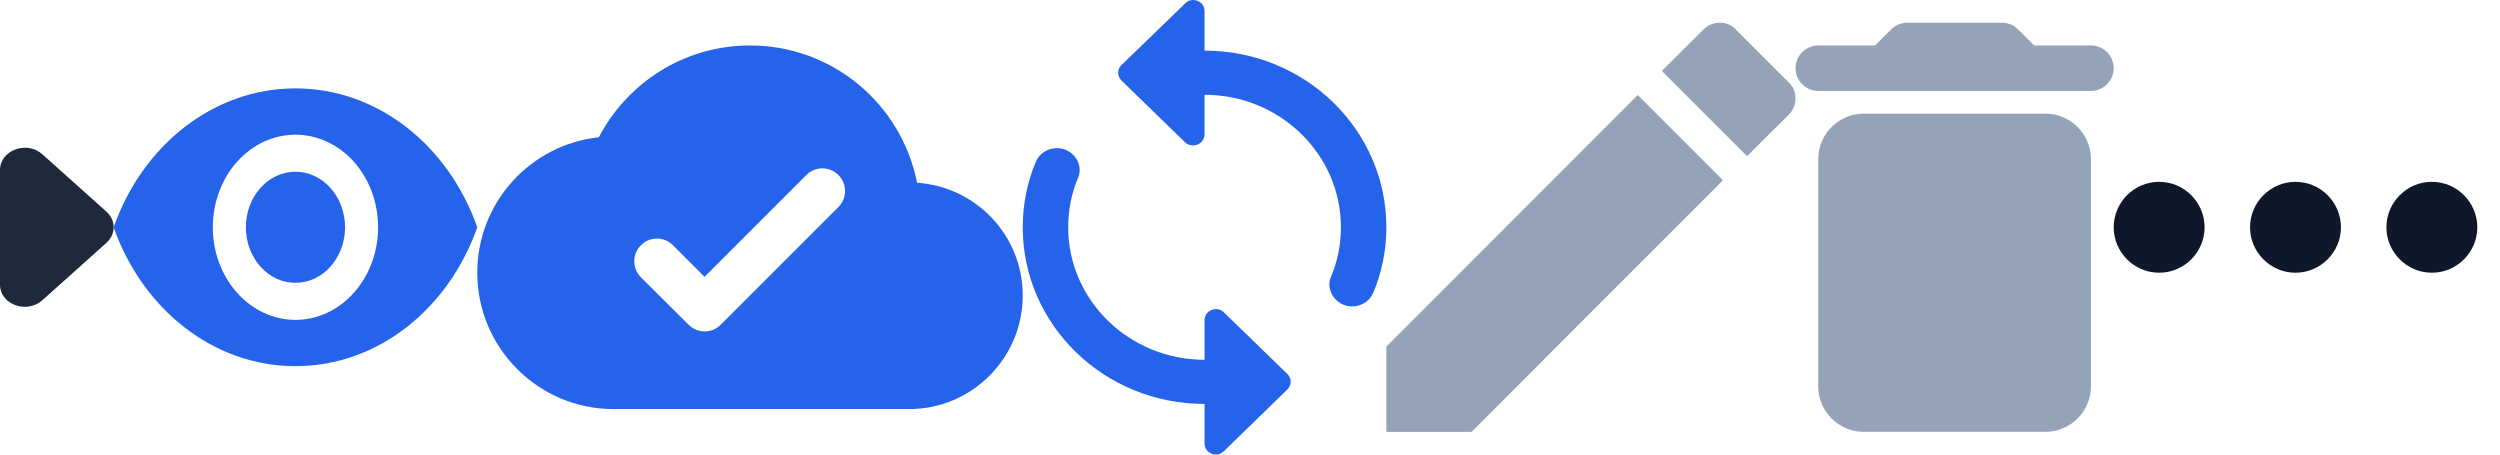 <svg width="110" height="20" viewBox="0 0 110 20" fill="none" xmlns="http://www.w3.org/2000/svg">
<path d="M1.862 13.211L4.682 10.686C5.106 10.306 5.106 9.692 4.682 9.312L1.862 6.787C1.176 6.172 -3.01121e-07 6.611 -2.63196e-07 7.479L-4.24625e-08 12.529C-4.53727e-09 13.396 1.176 13.825 1.862 13.211Z" fill="#1E293B"/>
<path d="M13 7.556C12.421 7.556 11.866 7.813 11.457 8.272C11.048 8.73 10.818 9.352 10.818 10C10.818 10.648 11.048 11.27 11.457 11.729C11.866 12.187 12.421 12.444 13 12.444C13.579 12.444 14.134 12.187 14.543 11.729C14.952 11.27 15.182 10.648 15.182 10C15.182 9.352 14.952 8.73 14.543 8.272C14.134 7.813 13.579 7.556 13 7.556ZM13 14.074C12.036 14.074 11.111 13.645 10.429 12.881C9.747 12.117 9.364 11.081 9.364 10C9.364 8.92 9.747 7.883 10.429 7.119C11.111 6.355 12.036 5.926 13 5.926C13.964 5.926 14.889 6.355 15.571 7.119C16.253 7.883 16.636 8.92 16.636 10C16.636 11.081 16.253 12.117 15.571 12.881C14.889 13.645 13.964 14.074 13 14.074ZM13 3.889C9.364 3.889 6.258 6.423 5 10C6.258 13.577 9.364 16.111 13 16.111C16.636 16.111 19.742 13.577 21 10C19.742 6.423 16.636 3.889 13 3.889Z" fill="#2563EB"/>
<path d="M40.35 8.04C39.67 4.59 36.64 2 33 2C30.11 2 27.6 3.64 26.35 6.04C23.34 6.36 21 8.91 21 12C21 15.31 23.69 18 27 18H40C42.76 18 45 15.76 45 13C45 10.36 42.95 8.22 40.35 8.04ZM31.71 14.29C31.32 14.68 30.69 14.68 30.3 14.29L28.2 12.2C27.81 11.81 27.81 11.18 28.2 10.79C28.59 10.4 29.22 10.4 29.61 10.79L31 12.18L35.48 7.7C35.87 7.31 36.5 7.31 36.89 7.7C37.28 8.09 37.28 8.72 36.89 9.11L31.71 14.29Z" fill="#2563EB"/>
<path d="M53 2.227V0.487C53 0.05 52.46 -0.164 52.15 0.147L49.35 2.858C49.15 3.053 49.15 3.354 49.35 3.548L52.14 6.259C52.46 6.56 53 6.347 53 5.909V4.17C56.31 4.17 59 6.784 59 10C59 10.768 58.85 11.516 58.56 12.186C58.41 12.536 58.52 12.934 58.79 13.197C59.3 13.692 60.16 13.518 60.43 12.866C60.8 11.982 61 11.011 61 10C61 5.705 57.42 2.227 53 2.227ZM53 15.83C49.69 15.83 47 13.216 47 10C47 9.232 47.15 8.484 47.44 7.814C47.59 7.464 47.48 7.066 47.21 6.803C46.7 6.308 45.84 6.483 45.57 7.134C45.2 8.018 45 8.989 45 10C45 14.295 48.58 17.773 53 17.773V19.513C53 19.95 53.54 20.164 53.85 19.853L56.64 17.142C56.84 16.948 56.84 16.646 56.64 16.452L53.85 13.741C53.54 13.44 53 13.653 53 14.091V15.83Z" fill="#2563EB"/>
<path d="M78.71 5.041C79.1 4.651 79.1 4.001 78.71 3.631L76.37 1.291C76 0.901 75.35 0.901 74.96 1.291L73.12 3.121L76.87 6.871M61 15.251V19.001H64.75L75.81 7.931L72.06 4.181L61 15.251Z" fill="#94A3B8"/>
<path d="M80.002 17C80.002 18.1 80.902 19 82.002 19H90.002C91.102 19 92.002 18.1 92.002 17V7C92.002 5.9 91.102 5 90.002 5H82.002C80.902 5 80.002 5.9 80.002 7V17ZM92.002 2H89.502L88.792 1.29C88.612 1.11 88.352 1 88.092 1H83.912C83.652 1 83.392 1.11 83.212 1.29L82.502 2H80.002C79.452 2 79.002 2.45 79.002 3C79.002 3.55 79.452 4 80.002 4H92.002C92.552 4 93.002 3.55 93.002 3C93.002 2.45 92.552 2 92.002 2Z" fill="#94A3B8"/>
<path d="M95.002 8C93.902 8 93.002 8.9 93.002 10C93.002 11.1 93.902 12 95.002 12C96.102 12 97.002 11.1 97.002 10C97.002 8.9 96.102 8 95.002 8ZM107.002 8C105.902 8 105.002 8.9 105.002 10C105.002 11.1 105.902 12 107.002 12C108.102 12 109.002 11.1 109.002 10C109.002 8.9 108.102 8 107.002 8ZM101.002 8C99.902 8 99.002 8.9 99.002 10C99.002 11.1 99.902 12 101.002 12C102.102 12 103.002 11.1 103.002 10C103.002 8.9 102.102 8 101.002 8Z" fill="#0F172A"/>
</svg>
